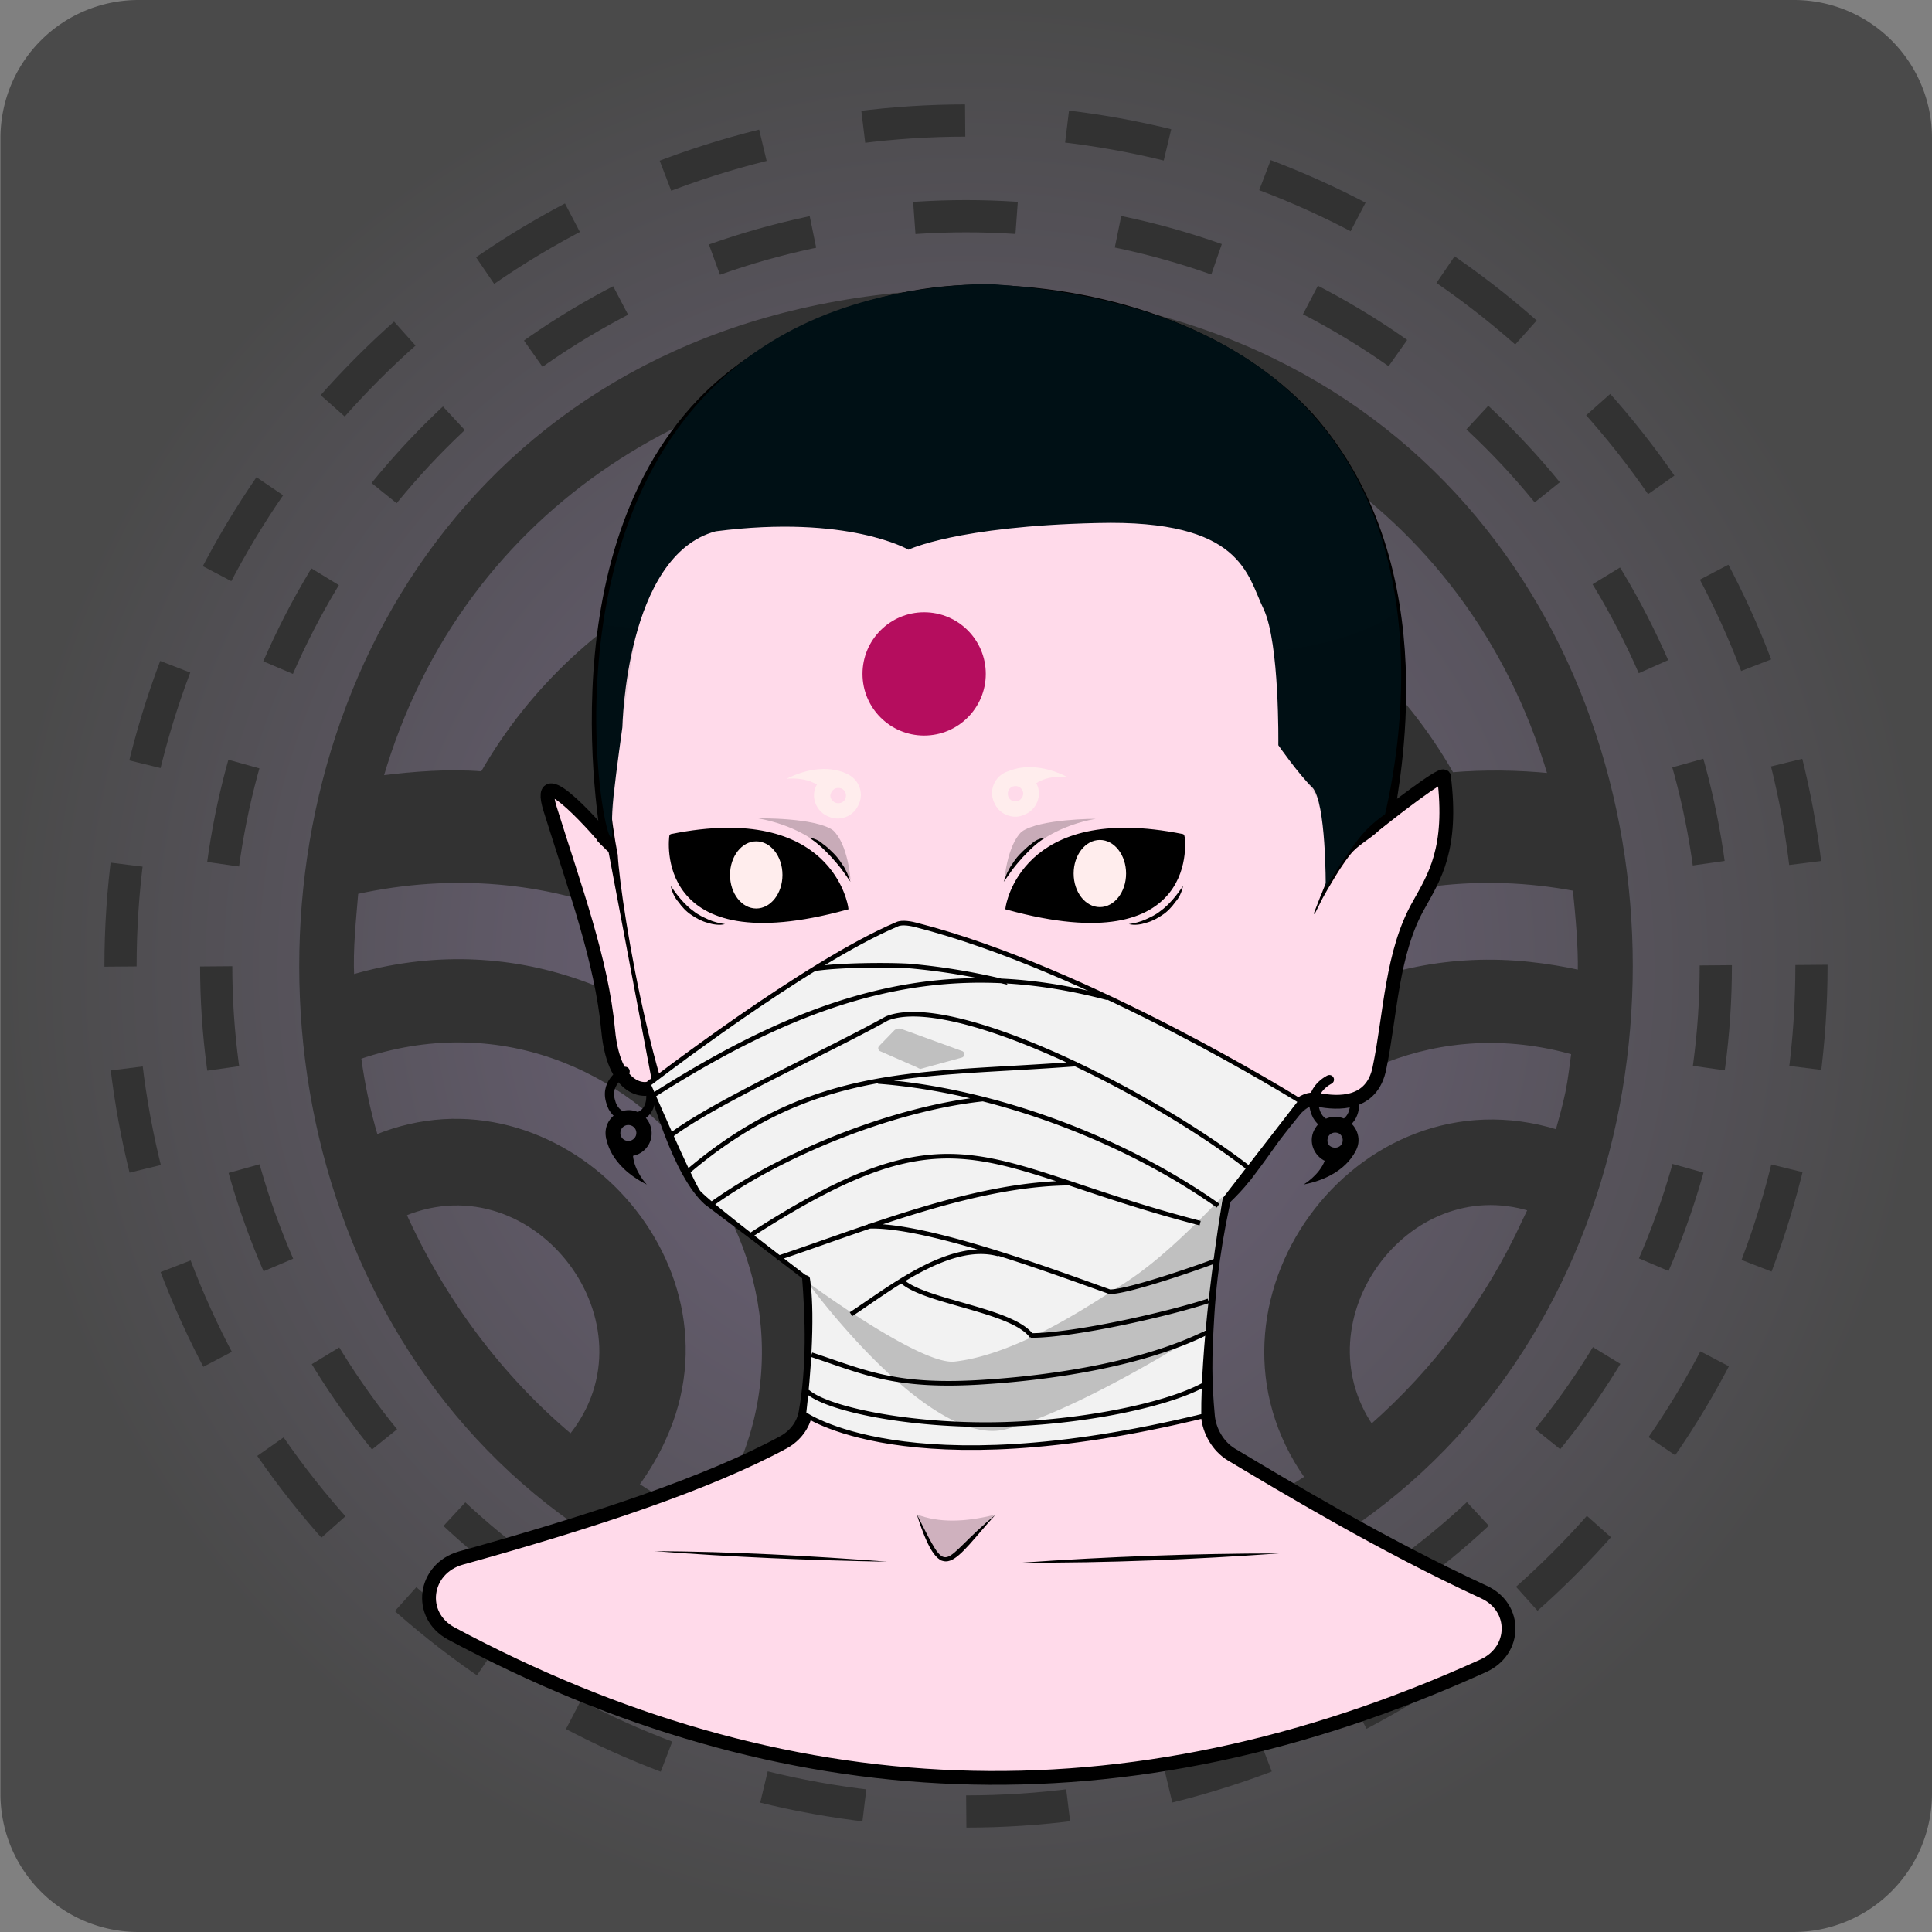 <svg version="1.1" xmlns="http://www.w3.org/2000/svg" x="0px" y="0px" xmlns:xlink="http://www.w3.org/1999/xlink" viewBox="0 0 420 420" style="enable-background:new 0 0 420 420;" xml:space="preserve"><rect x="0" y="0" width="420" height="420" fill="#808080" stroke="none"/><g id="background"><g id="Ordinary"><radialGradient id="radial-gradient" cx="210" cy="212" r="210" gradientTransform="matrix(1, 0, 0, -1, 0, 422)" gradientUnits="userSpaceOnUse"> <stop offset="0" stop-color="#726680"/> <stop offset="1" stop-color="#4a4a4a"/> </radialGradient><path d="M389.9,419.5H30.1a30,30,0,0,1-30-30V29.5a30,30,0,0,1,30-30H390a30,30,0,0,1,30,30v360A30.11,30.11,0,0,1,389.9,419.5Z" transform="translate(0 0.5)" fill="url(#radial-gradient)"/> <g> <path id="Main_Spin" fill="#323232" stroke="#323232" stroke-miterlimit="10" d="M210,63.3c-192.6,3.5-192.6,290,0,293.4 C402.6,353.2,402.6,66.7,210,63.3z M340.8,237.5c-0.6,2.9-1.4,5.7-2.2,8.6c-43.6-13.6-80.9,37.8-54.4,75.1 c-4.9,3.2-10.1,6.1-15.4,8.8c-33.9-50.6,14.8-117.8,73.3-101.2C341.7,231.7,341.4,234.6,340.8,237.5z M331.4,265.5 c-7.9,17.2-19.3,32.4-33.3,44.7c-15.9-23.3,7.6-55.7,34.6-47.4C332.3,263.7,331.8,264.6,331.4,265.5z M332.5,209.6 C265,202.4,217,279,252.9,336.5c-5.8,1.9-11.7,3.5-17.7,4.7c-40.3-73.8,24.6-163.5,107.2-148c0.6,6,1.2,12.2,1.1,18.2 C339.9,210.6,336.2,210,332.5,209.6z M87.8,263.9c28.7-11.9,56,24,36.3,48.4C108.5,299.2,96.2,282.5,87.8,263.9z M144.3,312.7 c17.8-38.8-23.4-81.6-62.6-65.5c-1.7-5.7-2.9-11.5-3.7-17.4c60-20.6,112.7,49.4,76,101.5c-5.5-2.4-10.7-5.3-15.6-8.5 C140.7,319.6,142.7,316.3,144.3,312.7z M174.2,330.4c32.6-64-28.9-138.2-97.7-118c-0.3-6.1,0.4-12.4,0.9-18.5 c85-18.6,151.7,71.7,110.8,147.8c-6.1-1-12.2-2.4-18.1-4.1C171.6,335.3,173,332.9,174.2,330.4z M337,168.6c-7-0.7-14.4-0.8-21.4-0.2 c-43.1-75.9-167.4-75.9-210.7-0.2c-7.3-0.6-14.9,0-22.1,0.9C118.2,47.7,301.1,47.3,337,168.6z M281.1,175.9c-3,1.1-5.9,2.3-8.7,3.6 c-29.6-36.1-93.1-36.7-123.4-1.2c-5.8-2.5-11.9-4.5-18-6.1c36.6-50.4,122.9-50,159,0.7C286.9,173.8,284,174.8,281.1,175.9z M249.6,193.1c-2.4,1.8-4.7,3.6-7,5.6c-16.4-15.6-46-16.4-63.2-1.5c-4.7-3.8-9.6-7.3-14.7-10.5c23.9-24.1,69.1-23.5,92.2,1.3 C254.4,189.6,252,191.3,249.6,193.1z M211.9,239.2c-5.2-10.8-11.8-20.7-19.7-29.4c10.7-8.1,27.9-7.3,37.9,1.6 C222.8,219.7,216.7,229.1,211.9,239.2z"> <animateTransform attributeName="transform" begin="0s" dur="20s" type="rotate" from="-360 210 210" to="0 210 210" repeatCount="indefinite" /> </path> <g id="Spin_Inverse"> <circle fill="none" stroke="#323232" stroke-width="7" stroke-dasharray="22.261,22.261" cx="210" cy="210" r="163"> <animateTransform attributeName="transform" begin="0s" dur="20s" type="rotate" from="360 210 210" to="0 210 210" repeatCount="indefinite" /> </circle> </g> <g id="Spin"> <circle fill="none" stroke="#323232" stroke-width="7" stroke-dasharray="22.204,22.204" cx="210" cy="210" r="183.8"> <animateTransform attributeName="transform" begin="0s" dur="20s" type="rotate" from="-360 210 210" to="0 210 210" repeatCount="indefinite" /> </circle> </g> </g></g></g><g id="body"><g id="Yokai"><path id="Neck" display="inline"  fill="#FFDAEA" stroke="#000000" stroke-width="3" stroke-linecap="round" stroke-miterlimit="10" d="M175.8,276.8c0.8,10,1.1,20.2-0.7,30.4c-0.5,2.6-2.2,4.9-4.7,6.3c-16.4,8.9-41.4,17.2-70.2,25.2c-8.1,2.3-9.5,12.4-2.1,16.4c71.9,38.5,146.3,42.5,224.4,7c7.2-3.3,7.3-12.7,0.1-16c-22.3-10.3-43.5-23.1-54.9-29.9c-3-1.8-4.8-5.2-5.1-8.3c-0.7-7.7-0.7-12.5-0.1-22.2c0.7-11.3,2.6-21.2,4.6-29.3"  /><path id="Shadow" display="inline" opacity="0.51"  enable-background="new    " d="M178.1,279c0,0,24.2,35,41,30.6s41.7-21.6,41.7-21.6c1.2-9.1,1.9-17.1,3.7-26c-4.8,4.9-10.4,9.2-18.8,14.5c-11.3,7.1-22,11.3-29.8,13.3L178.1,279z"  /><path id="Head" display="inline"  fill="#FFDAEA" stroke="#000000" stroke-width="3" stroke-linecap="round" stroke-miterlimit="10" d="M313.9,168.8c-0.6-0.8-12.2,8.3-12.2,8.3c0.3-4.9,11.8-53.1-17.3-86c-15.9-17.4-42.2-27.1-69.9-27.7c-24.5-0.5-48.7,10.9-61.6,24.4c-33.5,35-20.1,98.2-20.1,98.2c0.6,10.9,9.1,63.4,21.3,74.6c0,0,33.7,25.7,42.4,30.6c8.8,5,17.1,2.3,17.1,2.3c16-5.9,47.7-25.9,56.8-37.6l0.2-0.2c6.9-9.1,3.9-5.8,11.2-14.8c1.3-1.5,3-2.2,4.8-1.8c4.1,0.8,11.7,1.3,13.3-7c2.4-11.5,2.6-25.1,8.6-35.5C311.7,190.8,315.9,184.6,313.9,168.8z"  /><path id="Ear" display="inline"  fill="#FFDAEA" stroke="#000000" stroke-width="3" stroke-linecap="round" stroke-miterlimit="10" d="M141.9,236c0.1,1.1-8.3,3-9.7-12.1s-7.3-31-12.6-48c-3.8-12.2,12.2,6.7,12.2,6.7"  /><g id="Ear2" display="inline" ><path d="M304,174.7c-0.5,1.3-0.3,2.2-1.2,3.1c-0.9,0.8-2.3,2.1-3.2,2.9c-1.8,1.7-4.4,3-6,5s-2.9,4.1-4.2,6.3c-0.6,1-1.3,2.2-1.9,3.3l-1.7,3.4l-0.2-0.1l1.4-3.6c0.5-1.1,0.9-2.4,1.5-3.5c1.1-2.3,2.3-4.6,3.8-6.8s3-4.4,5.1-5.9c1-0.8,2.2-1.5,3.2-2.1c1.1-0.6,2.2-1.1,3.1-2L304,174.7z" /></g><g id="Body" display="inline" ><g><path d="M222.2,339.7c18.6-1.3,37.3-2,55.9-2C259.5,339,240.9,339.8,222.2,339.7z" /></g><g><path d="M142.3,337.2c16.9,0.1,33.7,1,50.6,2.3C176,339.2,159.3,338.5,142.3,337.2z" /></g><g><path d="M199.3,329.2c7.3,14.3,4.6,10.4,17.1,0.1C207.5,339,204.7,346.2,199.3,329.2z" /></g><path opacity="0.19"  enable-background="new    " d="M199.3,329.2c0,0,3.5,9.3,5.3,10.1c1.8,0.8,11.6-10,11.6-10C209.9,330.9,204,331.1,199.3,329.2z" /></g> <line x1="132.69" y1="184.23" x2="130.73" y2="182.28" fill="#e31466" stroke="#000" stroke-linecap="round" stroke-miterlimit="10" stroke-width="2"/></g></g><g id="mark"><g id="Blood Full Moon"><ellipse display="inline" fill="#B50D5E" cx="200.9" cy="146.5" rx="13.4" ry="13.4"  /></g></g><g id="mouth"><g id="Angry"><g display="inline" ><path fill="#FFFFFF" d="M211.5,246.9c-7.9,1.5-19.6,0.3-23.8-0.9c-4.5-1.3-8.6,3.2-9.7,7.5c-0.5,2.6-1.4,7.7,3.9,10.5c6.7,2.5,6.4,0.1,10.4-2c3.9-2.1,11.3-1.1,17.3,2c6.1,3.1,15.1,2.3,20.2-0.4c3.2-1.8,3.8-7.9-4.8-14.7C222.5,247,220.4,245.2,211.5,246.9" /><path d="M211.5,247c-4.1,1-8.3,1.2-12.4,1.2c-2.1,0-4.2-0.2-6.3-0.4c-1-0.1-2.1-0.3-3.1-0.4c-0.5-0.1-1-0.2-1.6-0.3c-0.3-0.1-0.6-0.1-0.8-0.2c-0.2,0-0.4-0.1-0.6-0.1c-1.7-0.2-3.5,0.6-4.9,1.9c-1.4,1.3-2.5,3-3.1,4.8c-0.5,1.9-0.8,4-0.3,5.8c0.2,0.9,0.7,1.8,1.3,2.6c0.6,0.7,1.4,1.4,2.3,1.9l0,0c1.6,0.6,3.2,1.2,4.9,1c1.6-0.1,2.8-1.6,4.3-2.5c1.4-1,3.2-1.6,5-1.8c1.8-0.2,3.5-0.1,5.3,0.1c1.7,0.2,3.5,0.7,5.1,1.2c0.8,0.3,1.7,0.6,2.5,1s1.6,0.7,2.3,1c3,1.1,6.4,1.4,9.7,1.1c1.6-0.2,3.3-0.4,4.9-0.9c0.8-0.2,1.6-0.5,2.3-0.8c0.4-0.1,0.7-0.3,1.1-0.5l0.4-0.3c0.1-0.1,0.2-0.2,0.4-0.3c0.9-0.9,1.1-2.4,0.8-3.9s-1.1-2.9-2-4.3c-0.9-1.3-2.1-2.5-3.3-3.7c-0.6-0.6-1.3-1.1-1.9-1.6c-0.7-0.5-1.3-0.9-2.1-1.2c-1.5-0.6-3.2-0.8-4.9-0.8C214.9,246.6,213.2,246.8,211.5,247c-0.1,0-0.1,0-0.1-0.1s0-0.1,0.1-0.1c1.7-0.4,3.4-0.8,5.1-0.9c1.7-0.2,3.5-0.1,5.3,0.5c0.9,0.3,1.7,0.7,2.4,1.2s1.4,1,2.1,1.6c1.4,1.1,2.7,2.3,3.8,3.7s2.1,3,2.5,4.9c0.5,1.8,0.3,4.1-1.2,5.8c-0.2,0.2-0.4,0.4-0.6,0.6c-0.2,0.2-0.5,0.3-0.7,0.5c-0.4,0.2-0.8,0.4-1.2,0.6c-0.8,0.4-1.7,0.7-2.6,0.9c-1.7,0.5-3.5,0.8-5.3,0.9c-3.5,0.2-7.2-0.1-10.5-1.5c-0.8-0.4-1.7-0.8-2.4-1.1c-0.7-0.4-1.5-0.7-2.3-1c-1.6-0.6-3.2-1.1-4.8-1.4s-3.3-0.5-5-0.4s-3.2,0.5-4.7,1.4c-0.7,0.4-1.4,0.9-2.1,1.4c-0.7,0.5-1.6,1-2.5,1c-0.9,0.1-1.8-0.1-2.7-0.3c-0.9-0.2-1.7-0.5-2.5-0.8l0,0l0,0c-0.9-0.5-1.8-1.1-2.6-1.9c-0.7-0.8-1.3-1.8-1.7-2.8c-0.7-2.1-0.5-4.3-0.1-6.5c0.5-2.2,1.6-4.1,3.2-5.7c0.8-0.8,1.7-1.5,2.8-1.9c1.1-0.5,2.3-0.7,3.5-0.5c0.3,0,0.6,0.1,0.9,0.2c0.3,0.1,0.5,0.1,0.7,0.2c0.5,0.1,1,0.2,1.5,0.3c1,0.2,2,0.4,3,0.5c2,0.3,4.1,0.5,6.1,0.7c4.1,0.3,8.2,0.4,12.3,0c0.1,0,0.1,0,0.1,0.1C211.6,246.9,211.6,247,211.5,247z" /></g><g display="inline" ><path fill="#FFFFFF" d="M209.7,255.6l4.6-2.3c0,0,4.2,3,5.6,3.1s5.5-3.3,5.5-3.3l4.4,1.5" /><path d="M209.7,255.5c0.6-0.7,1.3-1.2,2-1.7s1.5-0.9,2.2-1.3l0.5-0.2l0.4,0.3c0.8,0.7,1.5,1.6,2.4,2.2c0.4,0.3,0.9,0.6,1.4,0.8s1.1,0.3,1.4,0.3c0.2-0.1,0.7-0.4,1.1-0.7c0.4-0.3,0.8-0.6,1.2-0.9c0.8-0.6,1.6-1.3,2.5-1.9l0.5-0.4l0.4,0.2c0.7,0.3,1.4,0.7,2.1,1c0.7,0.4,1.4,0.8,2,1.3c0,0,0.1,0.1,0,0.1h-0.1c-0.8,0-1.6-0.1-2.4-0.2c-0.8-0.1-1.5-0.3-2.3-0.5l1-0.2c-0.8,0.8-1.7,1.4-2.7,2c-0.5,0.3-1,0.6-1.5,0.8c-0.6,0.2-1.1,0.4-1.9,0.4c-0.8-0.2-1.1-0.6-1.6-0.8c-0.5-0.3-0.9-0.6-1.4-0.8c-1-0.5-2.1-0.7-3-1.3l0.9,0.1c-0.7,0.4-1.5,0.7-2.4,1c-0.8,0.3-1.7,0.5-2.6,0.6C209.7,255.7,209.6,255.6,209.7,255.5C209.6,255.6,209.6,255.5,209.7,255.5z" /></g><g display="inline" ><polyline fill="#FFFFFF" points="177.9,255.4 180.5,253.4 184.2,255.6 187.1,255.5 " /><path d="M177.8,255.3c0.1-0.4,0.2-0.6,0.3-0.9c0.2-0.3,0.3-0.5,0.5-0.7s0.4-0.4,0.6-0.5c0.2-0.1,0.6-0.2,0.8-0.2l0.6-0.1l0.1,0.1c0.2,0.3,0.5,0.6,0.8,0.8s0.7,0.2,1.1,0.3c0.4,0,0.7,0.1,1.1,0.3c0.3,0.1,0.7,0.3,1,0.4l-0.6-0.2c0.5,0,1,0.1,1.5,0.2c0.2,0.1,0.5,0.2,0.7,0.3s0.5,0.2,0.7,0.4c0.1,0,0.1,0.1,0,0.2l0,0c-0.2,0.2-0.5,0.3-0.7,0.5c-0.2,0.1-0.5,0.2-0.7,0.3c-0.5,0.2-1,0.3-1.4,0.3h-0.3l-0.3-0.2c-0.3-0.2-0.6-0.4-0.9-0.7c-0.3-0.2-0.5-0.5-0.8-0.8c-0.2-0.3-0.5-0.6-0.8-0.8s-0.6-0.3-1-0.3h0.6c-0.1,0.3-0.3,0.6-0.5,0.8s-0.4,0.3-0.7,0.5c-0.2,0.1-0.5,0.2-0.8,0.3s-0.6,0.1-1,0.1C177.9,255.5,177.8,255.4,177.8,255.3L177.8,255.3z" /></g></g></g><g id="nose"><g id="None"></g></g><g id="eyes"><g id="Pupils Pure"><g id="No_Fill"> <g> <path stroke="#000000" stroke-miterlimit="10" d="M219.1,197.3c0,0,3.1-22.5,37.9-15.5C257.1,181.7,261,208.8,219.1,197.3z"/> <g> <path d="M227.3,182.1c-1,0.5-1.9,1.3-2.7,2s-1.6,1.6-2.3,2.3c-0.7,0.8-1.5,1.7-2.1,2.5l-1,1.4c-0.3,0.4-0.6,0.9-1,1.4 c0.2-0.5,0.4-1,0.6-1.6c0.2-0.5,0.5-1,0.8-1.6c0.6-0.9,1.3-2,2.1-2.8s1.7-1.7,2.6-2.3C225,182.7,226.1,182.2,227.3,182.1z"/> </g> <g> <path d="M245.4,200.9c1.3-0.2,2.5-0.5,3.6-1s2.2-1,3.2-1.8c1-0.7,1.9-1.6,2.7-2.5s1.6-2,2.3-3c-0.3,1.3-0.8,2.5-1.7,3.5 c-0.7,1-1.7,2.1-2.8,2.8c-1,0.7-2.3,1.4-3.5,1.7C248,201,246.7,201.2,245.4,200.9z"/> </g> </g> <g> <path stroke="#000000" stroke-miterlimit="10" d="M183.9,197.3c0,0-3.1-22.5-37.9-15.5C146,181.7,142,208.8,183.9,197.3z"/> <g> <path d="M175.8,182.1c1,0.5,1.9,1.3,2.7,2s1.6,1.6,2.3,2.3c0.7,0.8,1.5,1.7,2.1,2.5l1,1.4c0.3,0.4,0.6,0.9,1,1.4 c-0.2-0.5-0.4-1-0.6-1.6c-0.2-0.5-0.5-1-0.8-1.6c-0.6-0.9-1.3-2-2.1-2.8s-1.7-1.7-2.6-2.3 C178.1,182.7,176.9,182.2,175.8,182.1z"/> </g> <g> <path d="M157.6,200.9c-1.3-0.2-2.5-0.5-3.6-1s-2.2-1-3.2-1.8c-1-0.7-1.9-1.6-2.7-2.5s-1.6-2-2.3-3c0.3,1.3,0.8,2.5,1.7,3.5 c0.7,1,1.7,2.1,2.8,2.8c1,0.7,2.3,1.4,3.5,1.7C155,201,156.5,201.2,157.6,200.9z"/> </g> </g> </g> <g id="Shadow" opacity="0.43"> <path opacity="0.5" enable-background="new " d="M218.3,191.6c0,0,4.6-10.8,19.9-13.6c0,0-12.2,0-16.1,2.8 C218.9,183.8,218.3,191.6,218.3,191.6z"/> </g> <g id="Shadow_00000029025467326919416900000002242143269665406345_" opacity="0.43"> <path opacity="0.5" enable-background="new " d="M184.9,191.3c0,0-4.8-10.6-20.1-13.4c0,0,12.4-0.2,16.3,2.6 C184.4,183.6,184.9,191.3,184.9,191.3z"/> </g><ellipse display="inline" fill="#FFEDED" cx="239.1" cy="189.9" rx="5.7" ry="7.3"  /><ellipse display="inline" fill="#FFEDED" cx="164.4" cy="190.2" rx="5.7" ry="7.3"  /></g></g><g id="eyebrow"><g id="Tomoe Pure"><g display="inline"> <path  fill="#FFEDED" d="M218.6,168c0,0,5-3.3,13.4,0.9c0,0-4-0.5-6.8,1.4"/> <path  fill="#FFEDED" d="M218.8,167.8c-2.6,1-3.9,4.1-2.7,6.6c1,2.6,4.1,3.9,6.6,2.7 c2.6-1,3.9-4.1,2.7-6.6C224.3,168.1,221.4,166.8,218.8,167.8z M221.4,174.1c-0.9,0.3-1.8,0-2.2-0.9c-0.3-0.9,0-1.8,0.9-2.2 c0.9-0.3,1.8,0,2.2,0.9C222.7,172.7,222.2,173.7,221.4,174.1z"/> </g> <g display="inline"> <path  fill="#FFEDED" d="M184.4,168.4c0,0-5-3.3-13.4,0.9c0,0,4-0.5,6.8,1.4"/> <path  fill="#FFEDED" d="M184,168.2c2.6,1,3.9,4.1,2.7,6.6c-1,2.6-4.1,3.9-6.6,2.7 c-2.6-1-3.9-4.1-2.7-6.6C178.7,168.4,181.5,167.2,184,168.2z M181.6,174.5c0.9,0.3,1.8,0,2.2-0.9c0.3-0.9,0-1.8-0.9-2.2 c-0.9-0.3-1.8,0-2.2,0.9C180.2,173.1,180.7,174.1,181.6,174.5z"/> </g></g></g><g id="earrings"><g id="Tomoe Moon"><path display="inline" fill="none" stroke="#000000" stroke-width="2" stroke-linecap="round" stroke-linejoin="round" stroke-miterlimit="10" d="M289,234.7c0,0-4.4,2.1-3.2,6.4c1,4.3,5.3,3.8,5.6,3.6s3.2-0.9,3.1-5.2"  /><path display="inline" fill="none" stroke="#000000" stroke-width="2" stroke-linecap="round" stroke-linejoin="round" stroke-miterlimit="10" d="M135.9,232.9c0,0-4.4,2.1-3.2,6.4c1,4.3,5.3,3.8,5.6,3.6c0.3-0.1,3.3-0.6,3.2-4.8"  /><g display="inline" ><path  d="M294.7,250.1c0,0-2,5.6-11.3,7.4c0,0,3.4-2,4.6-5.2" /><path  d="M294.6,250.4c1.5-2.4,0.6-5.5-1.8-6.9c-2.4-1.5-5.5-0.6-6.9,1.8c-1.5,2.4-0.6,5.5,1.8,6.9C290.1,253.5,293.2,252.8,294.6,250.4z M288.8,247c0.5-0.8,1.5-1,2.3-0.6c0.8,0.5,1,1.5,0.6,2.3c-0.5,0.8-1.5,1-2.3,0.6C288.5,248.9,288.4,247.8,288.8,247z" /></g><g display="inline" ><path  d="M131.8,247.3c0,0,0.4,6,8.8,10.2c0,0-2.7-2.8-3-6.3" /><path  d="M131.8,247.6c-0.7-2.7,0.9-5.4,3.6-6.1s5.4,0.9,6.1,3.6c0.7,2.7-0.9,5.4-3.6,6.1C135.2,252,132.6,250.3,131.8,247.6z M138.3,245.9c-0.2-0.9-1.1-1.5-2.1-1.3c-0.9,0.2-1.5,1.1-1.3,2.1c0.2,0.9,1.1,1.5,2.1,1.3C138,247.7,138.5,246.8,138.3,245.9z" /></g></g></g><g id="hair"><g id="Monk Moon"><path display="inline" fill="#001015" d="M288.2,192.7c0,0,0.1-18.3-2.9-21.5c-3.1-3-7.4-9.2-7.4-9.2s0.3-22.2-3.2-29.6c-3.6-7.4-4.6-19.5-36.1-18.7c-30.7,0.7-41.1,5.8-41.1,5.8s-13.1-7.7-41.9-4c-19.6,5.2-20.3,42.6-20.3,42.6s-1.3,9.2-1.9,14.7c-0.6,5.6-0.3,8.5-0.3,8.5c-0.9,11.8-27.4-116.1,81.3-119.6c110.4,6.8,89.8,101.8,86.7,115.3C295.8,180.8,294.7,183.1,288.2,192.7z"  /><g id="Shadow" display="inline" > <path opacity="7.000000e-02"  enable-background="new    " d="M277,141.5c0,0,0.9,3.6,0.9,20.6c0,0,6.6,7.9,8.6,11.7c2,3.6,2.6,18.8,2.6,18.8l5.4-9.2c0,0,1.5-1.8,5.7-4c0,0,7-15.6,3.4-46.3C303.7,133.1,295.1,139.9,277,141.5z" /> <path opacity="7.000000e-02"  enable-background="new    " d="M132.9,182.7c0,0,0.4-11.3,2.3-24.4c0,0,1.9-15.1,3.4-21.9c-1.9,0-6.9,0-8.5-1.1C130,135.3,128.7,177.5,132.9,182.7z" /> </g></g></g><g id="accessory"><g id="None"></g></g><g id="mask"><g id="Strap Pure"><g><path id="Classic" d="M174.76,306.81s22.1,16.3,86.9.5c0,0-.5-15.3,4.6-47.1l16.5-21.3s-46-28.7-83.5-38.3c-1.1-.3-3.1-.7-4.2-.2-19.9,8.4-54.1,34.8-54.1,34.8s9,20.8,10.8,23.4c1.4,2,23.1,18.5,23.1,18.5s.7.2.7.3C175.76,278.61,177.06,286.71,174.76,306.81Z" transform="translate(0 0.5)" fill="#F2F2F2" stroke="#000" stroke-miterlimit="10"/><path d="M199.5,231.6l-8.2-3.6a.71.71,0,0,1-.2-1.1l3.3-3.4a1.53,1.53,0,0,1,1.6-.3l13.2,4.8a.75.75,0,0,1-.1,1.4l-9.1,2.5C199.8,231.7,199.5,231.7,199.5,231.6Zm-24,46.6s26.5,36.4,43.2,32,43.7-21.8,43.7-21.8c1.3-9.1,2.2-19.7,3.3-28.7-4.8,4.9-13.3,13.8-21.8,19.1-5.2,3.2-22.1,15.1-36.4,16.7C200,296.3,175.5,278.2,175.5,278.2Z" transform="translate(0 0.5)" opacity="0.21" style="isolation: isolate"/> <path d="M142.2,237.5c35.7-22.7,64-30.2,98.5-21.1m30.6,36.9c-21.9-16.9-64.5-38-78.5-32.4-13.3,7.4-37,18-46.8,25.3m88-15.4c-33.8,2.6-57.2.1-84.7,23.6m115.5,7.2c-20.5-14.5-48.7-25.1-73.9-27m23,3.8c-19.3,2-43.6,11.7-59.1,22.8m106.1,4.2c-47.9-12.4-52.5-26.6-98,2.8m69.2-11.5c-20.7.3-43.9,9.9-63.3,16.4m72.4,7.2c-11.5-4.1-40.1-14.8-52.5-14.2m28.3,6c-10.7-2.9-24,7.9-32,13.1m39.3,4.8c-4-5.7-23-7.4-28.1-11.9M175.5,302c4.3,3.8,21.4,7.3,39.5,7.2,18.5-.1,38.1-4,46.6-8.6M176.4,294c11.6,3.8,18.2,7.3,38.1,5.9,15.1-1,34.3-4,47.8-10.7m-38.25.63c9.4,0,29.85-4.63,38.65-7.53m-21.8-2c3.4.4,20-5.4,23.6-6.8m-47-60.8a141,141,0,0,0-19.8-3.2c-5-.3-15.5-.2-20.6.6" transform="translate(0 0.5)" fill="none" stroke="#000" stroke-miterlimit="10"/> </g></g></g></svg>